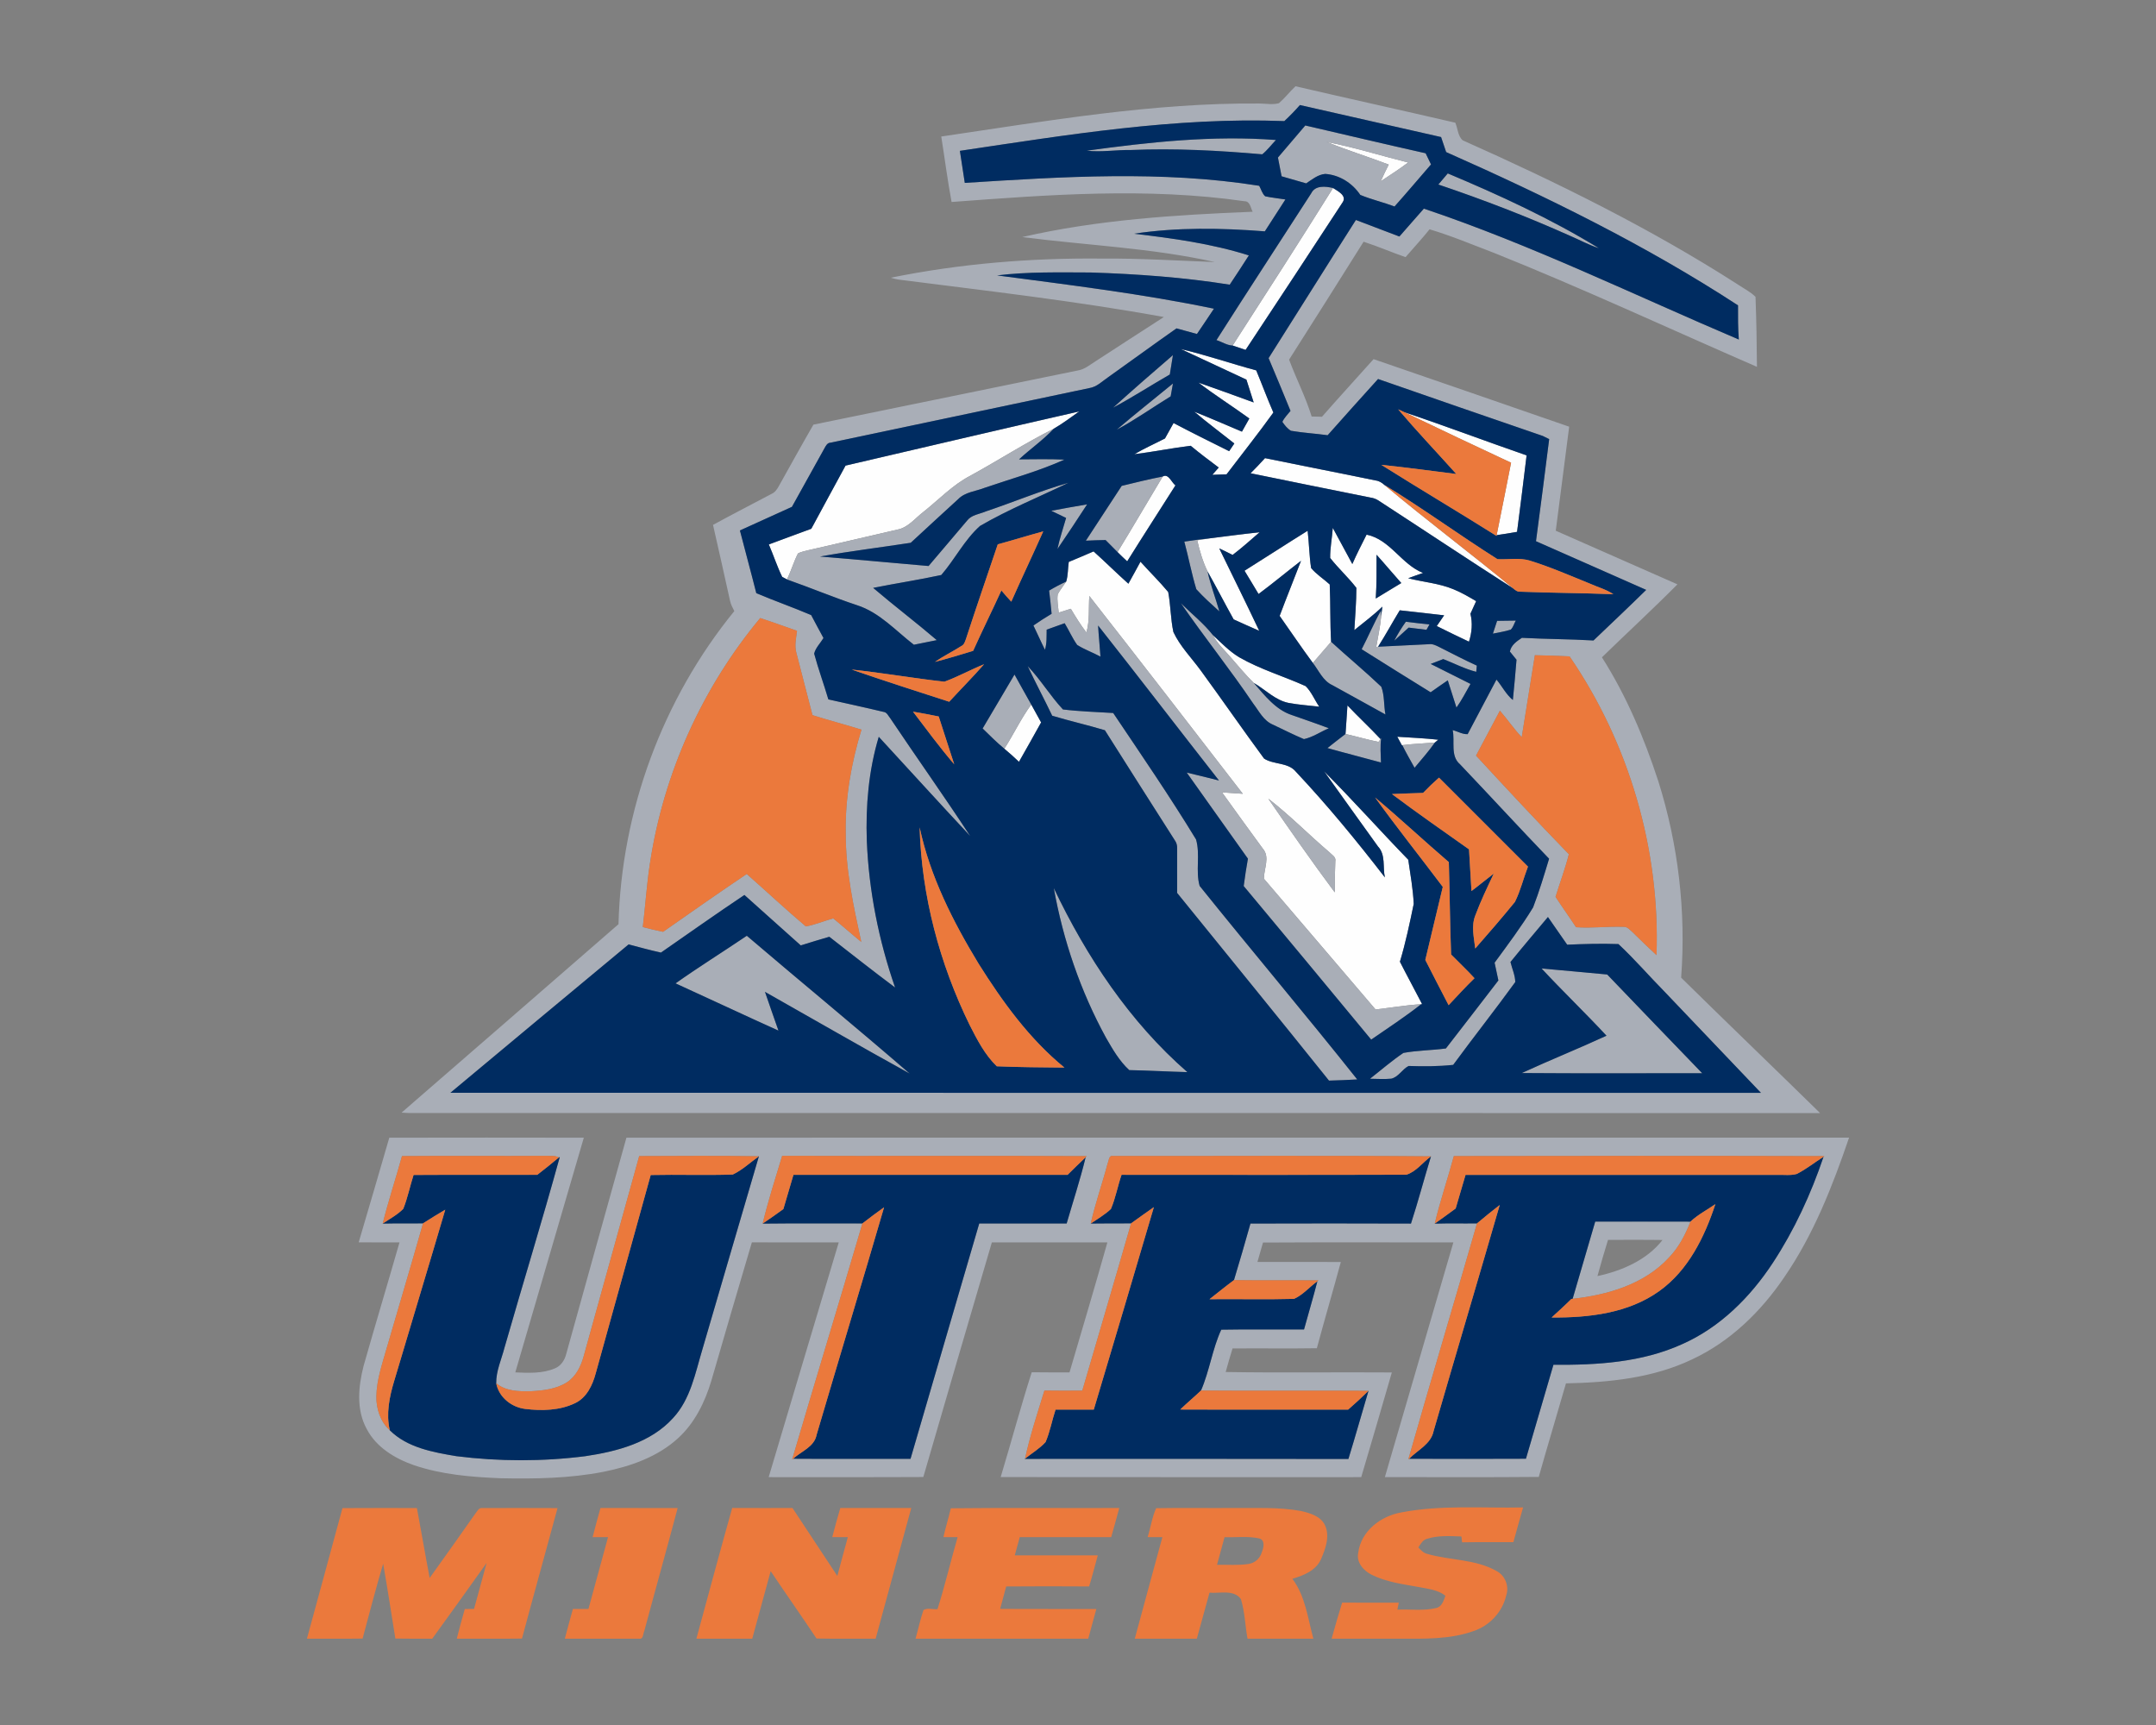 <?xml version="1.0" encoding="UTF-8"?>
<!DOCTYPE svg PUBLIC "-//W3C//DTD SVG 1.1//EN" "http://www.w3.org/Graphics/SVG/1.1/DTD/svg11.dtd">
<!-- Creator: CorelDRAW -->
<svg xmlns="http://www.w3.org/2000/svg" xml:space="preserve" width="2000px" height="1600px" version="1.1" style="shape-rendering:geometricPrecision; text-rendering:geometricPrecision; image-rendering:optimizeQuality; fill-rule:evenodd; clip-rule:evenodd"
viewBox="0 0 2000 1600"
 xmlns:xlink="http://www.w3.org/1999/xlink">
 <rect x="0" y="0" width="2000" height="1600" fill="#808080" stroke="none"/>
 <defs>
  <style type="text/css">
   <![CDATA[
    .fil2 {fill:#002C61;fill-rule:nonzero}
    .fil1 {fill:#A9AEB7;fill-rule:nonzero}
    .fil3 {fill:#EB793C;fill-rule:nonzero}
    .fil0 {fill:#FEFEFE;fill-rule:nonzero}
   ]]>
  </style>
 </defs>
 <g id="Capa_x0020_1">
  <g id="UTEP_x0020_Miners.cdr">
   <path class="fil0" d="M991.44 521.2c7.73,-3.14 15.36,-6.46 23.02,-9.76 10.91,9.83 21.35,20.18 32.28,29.97 3.84,-6.75 7.47,-13.63 11.22,-20.42 8.45,9.46 17.61,18.33 25.71,28.1 2.34,12.29 2.2,24.96 4.84,37.18 6.23,13.27 16.74,23.83 25.31,35.56 19.81,27.09 38.87,54.74 58.79,81.76 8.92,5.83 22.34,3.3 29.62,12.32 29.22,31.09 56.38,64.13 82.44,97.89 -2.11,-9.51 0.91,-20.96 -6.37,-28.64 -16.62,-23.27 -33.45,-46.4 -49.99,-69.72 26.67,26.67 51.77,54.93 78.06,81.99 1.93,13.61 4.45,27.23 5.06,40.98 -3.72,17.98 -7.51,36.03 -12.8,53.61 6.67,13.23 13.86,26.2 20.6,39.38l-0.96 0.07c-14.17,0.8 -28.17,3.24 -42.24,4.87 -34.6,-40.38 -68.95,-80.96 -103.58,-121.3 -0.05,-9.18 5.9,-20.07 -1.03,-27.93 -12.69,-17.35 -25.31,-34.72 -37.81,-52.17 6.39,0.42 12.81,0.87 19.24,1.31 -47.27,-61.29 -94.63,-122.5 -142.33,-183.46 -0.82,11.3 0.47,22.85 -2.71,33.87 -5.36,-6.95 -9.98,-14.47 -14.47,-22 -3.75,1.19 -7.49,2.38 -11.24,3.58 -0.42,-5.69 -1.8,-11.43 -0.87,-17.12 2.25,-4.09 5.23,-7.75 7.8,-11.66 1.83,-5.85 1.5,-12.22 2.41,-18.26zm304.75 162.16c12.67,0.8 25.36,1.38 38,2.74 -0.8,0.66 -2.36,1.99 -3.16,2.65 -10.07,0.86 -20.18,1.15 -30.2,2.41l-0.4 0.05c-1.43,-2.63 -2.83,-5.25 -4.24,-7.85zm-364.52 11.12c8.66,-13.46 15.47,-28.07 24.96,-41.02 3.04,5.53 6.08,11.08 9.15,16.6 -6.74,12.25 -13.65,24.4 -20.53,36.55 -4.4,-4.19 -8.9,-8.26 -13.58,-12.13zm318.28 -40.17c10.02,10.6 20.74,20.53 30.72,31.21 -0.49,0.65 -1.45,1.96 -1.92,2.62 -10.3,-2.04 -20.37,-5.06 -30.6,-7.35 0.58,-8.83 1.28,-17.66 1.8,-26.48zm-109.08 -45.52c-5.53,-6.34 -11.85,-12.17 -15.76,-19.74 7.82,7.19 15.22,15.03 24.37,20.56 19.51,11.22 41.26,17.58 61.67,26.78 5.43,5.32 8.31,12.84 12.67,19.09 -9.48,-1.15 -19.04,-1.71 -28.4,-3.47 -12.57,-2.53 -21.63,-12.43 -32.4,-18.59 -7.92,-7.75 -14.85,-16.36 -22.15,-24.63zm-18.55 -109.48c15.38,-1.94 30.75,-4 46.17,-5.62 -8.26,7.12 -16.36,14.42 -25.05,21.03 -4.1,-2.11 -8.26,-4.1 -12.41,-6.07 12.37,25.48 25.01,50.83 37.09,76.45 -7.98,-3.4 -15.83,-7.08 -23.72,-10.59 -8.24,-14.75 -15.92,-29.8 -24.23,-44.51 -4.45,-9.17 -7.31,-18.98 -9.58,-28.89 3.89,-0.63 7.82,-1.24 11.73,-1.8zm32.15 30.06c19.6,-12.27 38.94,-24.89 58.56,-37.08 1.35,11.49 1.49,23.15 3.23,34.6 4.91,5.88 11.61,10.05 17.25,15.2 0.82,17.72 0.24,35.49 1.29,53.19 -5.62,6.58 -11.26,13.11 -16.93,19.62 -10.63,-14.3 -20.51,-29.12 -30.81,-43.64 6.39,-17.12 13.32,-34.02 19.83,-51.09 -13.23,10.14 -26.01,20.86 -39.4,30.79 -4.26,-7.26 -8.71,-14.38 -13.02,-21.59zm-75.88 -87.38c5.29,-3.16 8.17,5.55 11.8,8.22 -14.89,23.51 -30.04,46.85 -44.75,70.45 -3.06,-2.78 -6.04,-5.69 -8.96,-8.59 14.23,-23.2 27.88,-46.76 41.91,-70.08zm81.5 -3.02c4.56,-4.59 9.08,-9.22 13.39,-14.04 34.25,7.07 68.6,13.67 102.83,20.76 3.07,0.38 5.69,2.09 7.94,4.12 39.1,32.81 80.05,63.38 119.36,95.9 -41.91,-26.83 -83.33,-54.45 -125.07,-81.57 -2.11,-1.33 -4.38,-2.2 -6.84,-2.55 -37.23,-7.49 -74.43,-14.96 -111.61,-22.62zm142.7 -56.63c38,12.71 75.46,26.95 113.35,40.03 -2.91,23.65 -5.72,47.32 -8.85,70.95 -6.3,1.1 -12.6,2.17 -18.94,3.04 4.47,-22.38 9.03,-44.77 13.39,-67.17 -33.04,-15.48 -66.07,-31 -98.95,-46.85zm-518.42 49.52c72.26,-16.84 144.49,-33.81 216.83,-50.27 -7.79,5.52 -15.47,11.33 -23.76,16.11 -26.48,13.25 -51.41,29.36 -77.38,43.59 -16.46,8.55 -29.24,22.27 -43.64,33.65 -7.64,5.83 -13.96,14.35 -23.86,16.27 -27.79,6.3 -55.51,13.02 -83.33,19.25 -3.04,0.79 -6.18,1.42 -8.99,2.87 -3.96,7.78 -6.39,16.23 -10.16,24.12 -1.13,-0.59 -3.37,-1.78 -4.5,-2.39 -4.75,-9.74 -8.08,-20.13 -12.38,-30.06 13.09,-4.99 26.29,-9.62 39.4,-14.56 10.47,-19.6 21.24,-39.03 31.77,-58.58zm310.96 -108.13c23.6,5.55 46.59,13.51 70,19.81 5.39,12.99 10.26,26.22 15.9,39.1 -13.98,19.48 -28.94,38.24 -43.43,57.32 -4.4,0.09 -8.8,0.28 -13.18,0.44 1.94,-2.25 3.91,-4.52 5.92,-6.74 -8.78,-6.58 -17.56,-13.18 -25.99,-20.18 -17.49,2.1 -34.79,5.66 -52.28,7.84 9.18,-5.43 18.96,-9.72 28.42,-14.63 2.63,-4.78 5.3,-9.56 7.96,-14.31 17.03,9.02 34.33,17.49 51.56,26.11 1.19,-1.78 3.61,-5.34 4.82,-7.14 -12.38,-9.86 -25.12,-19.25 -37.15,-29.51 14.84,5.91 29.47,12.3 44.2,18.53 2.32,-4.06 4.57,-8.15 6.86,-12.2 -15.57,-11.31 -31.91,-21.59 -47.2,-33.3 17.14,5.97 34.21,12.2 51.25,18.41 -2.32,-7.05 -4.54,-14.12 -6.76,-21.17 -20.33,-9.41 -40.6,-18.94 -60.9,-28.38zm141.25 -149.35c4.21,2.79 12.81,6.86 9.11,12.97 -29.97,45.8 -59.96,91.57 -90.21,137.18 -4.03,-1.36 -8.06,-2.69 -12.06,-4.03 31.28,-48.56 62.58,-97.14 93.16,-146.12zm-5.88 -42.73c25.48,4.92 50.34,12.78 75.56,19.08 -8.22,6.23 -16.91,11.75 -25.45,17.42 2.34,-5.22 4.84,-10.37 7.44,-15.48 -19.08,-7.28 -38.65,-13.29 -57.55,-21.02zm3.23 385.88c-0.16,-9.32 1.83,-18.62 2.42,-27.91 6.01,11.19 12.1,22.36 18.14,33.55 4.03,-9.27 8.69,-18.24 13.21,-27.28 21.96,4.5 32.26,27.61 52.42,35.54 -4.66,1.57 -9.25,3.26 -13.84,4.92 13.91,3.58 28.54,4.61 41.91,10.16 7.4,2.97 14.31,7.05 21.17,11.08 -1.78,3.88 -3.56,7.77 -5.32,11.68 2.13,8.62 1.36,17.54 -1.36,25.92 -10.02,-4.73 -19.97,-9.56 -29.87,-14.5 2.25,-3.34 4.54,-6.64 6.84,-9.95 -13.72,-1.57 -27.42,-3.18 -41.17,-4.65 -6.83,11.16 -13.04,22.73 -20.11,33.76l-1.71 0.18c1.6,-9.53 3.8,-18.96 4.59,-28.58 0.31,-2.93 0.66,-5.86 1.08,-8.76 -8.1,7.91 -17.28,14.59 -25.99,21.77 0.73,-13.04 1.87,-26.1 1.9,-39.17 -7.5,-9.76 -16.72,-18.07 -24.31,-27.76zm43.01 -2.98l0 0c-0.14,13.54 0.26,27.09 -0.72,40.62 7.91,-4.75 15.76,-9.67 23.69,-14.37 -7.77,-8.66 -15.19,-17.63 -22.97,-26.25zm-100.42 226.22l0 0c20.12,29.29 40.46,58.46 61.68,86.94 0,-9.63 0.07,-19.25 0.49,-28.87 0.89,-3.98 -3.26,-5.95 -5.5,-8.36 -19.13,-16.27 -36.79,-34.37 -56.67,-49.71z"/>
   <path class="fil1" d="M1458.84 1204.69c7.03,-23.86 13.93,-47.77 20.96,-71.63 29.45,0 58.93,-0.07 88.38,0.03 -4.82,12.15 -10.88,24 -20.09,33.46 -22.78,24.7 -56.82,34.58 -89.25,38.14zm-28.82 -306.39c20.3,1.85 40.58,3.63 60.88,5.57 29.38,30.51 58.62,61.16 88.12,91.57 -55.77,-0.02 -111.56,0.28 -167.33,-0.16 25.99,-11.99 52.59,-22.62 78.57,-34.63 -19.69,-21.19 -40.57,-41.19 -60.24,-62.35zm-803.33 13.81c21.61,-15.31 44.13,-29.31 66.09,-44.16 50.2,42.83 101.22,84.71 151.11,127.84 -45.02,-24.79 -89.53,-50.53 -134.27,-75.81 4.07,12.01 8.35,23.95 12.52,35.94 -31.94,-14.36 -63.59,-29.32 -95.45,-43.81zm350.87 -88.38c30.32,63.7 70.38,124.09 123.9,170.7 -17.98,-0.47 -35.91,-1.5 -53.9,-1.87 -9.17,-8.41 -15.43,-19.34 -21.58,-30.02 -23.65,-43.19 -39.76,-90.4 -48.42,-138.81zm198.96 -82.96c19.88,15.34 37.54,33.44 56.67,49.71 2.24,2.41 6.39,4.38 5.5,8.36 -0.42,9.62 -0.49,19.24 -0.49,28.87 -21.22,-28.48 -41.56,-57.65 -61.68,-86.94zm124.31 -49.61c10.02,-1.26 20.13,-1.55 30.2,-2.41 -5.71,8.22 -12.46,15.68 -18.82,23.39 -3.84,-6.96 -7.87,-13.84 -11.38,-20.98zm-69.42 2.69c5.52,-4.42 11.14,-8.73 16.74,-13.06 10.23,2.29 20.3,5.31 30.6,7.35 0.47,-0.66 1.43,-1.97 1.92,-2.62l0.61 -0.87c-1.13,7.49 -0.4,15.05 -0.22,22.59 -16.52,-4.54 -33.15,-8.73 -49.65,-13.39zm-319.88 -18.17c9.93,-16.62 19.67,-33.36 29.57,-50.01 5.18,9.25 10.28,18.57 15.53,27.79 -9.49,12.95 -16.3,27.56 -24.96,41.02 -7.07,-5.87 -13.56,-12.38 -20.14,-18.8zm41.86 -57.76c11.95,12.46 20.87,27.54 32.64,40.11 15.46,1.9 31.07,2.34 46.62,3.3 26.06,38.77 52.52,77.36 76.84,117.25 4.1,13.91 -0.61,29.27 3.35,43.13 48.33,60.15 98.17,119.13 146.19,179.51 -8.73,0.56 -17.46,0.8 -26.2,1.08 -46.66,-58.25 -93.88,-116.06 -140.87,-174.08 -0.1,-13.77 0.07,-27.53 0,-41.3 0.14,-2.83 -0.61,-5.41 -2.28,-7.7 -21.56,-33.98 -43.33,-67.83 -64.73,-101.9 -16.18,-4.89 -32.69,-8.57 -48.87,-13.46 -7.35,-15.41 -15.45,-30.46 -22.69,-45.94zm281.41 -22.64c15.38,14.05 31.47,27.35 46.55,41.7 3.09,7.99 2.24,17.26 3.84,25.71 -16.42,-9.02 -32.74,-18.19 -49.17,-27.16 -8.78,-3.96 -12.53,-13.44 -18.15,-20.63 5.67,-6.51 11.31,-13.04 16.93,-19.62zm153.99 -19.43c5.78,-0.05 11.57,-0.14 17.35,-0.24 -1.64,2.74 -2.34,6.21 -4.75,8.41 -5.36,1.76 -11.01,2.53 -16.51,3.7 1.29,-3.98 2.6,-7.92 3.91,-11.87zm-95.41 18.4c3.16,-6.13 6.79,-11.99 10.75,-17.58 7.28,0.96 14.61,1.78 21.94,2.5 -0.71,1.24 -2.11,3.75 -2.81,4.99 -5.53,-0.63 -11.03,-1.31 -16.53,-2.04 -4.48,4.03 -8.88,8.1 -13.35,12.13zm-30.23 7.94c6.19,-11.85 11.29,-24.23 17.89,-35.85l0.21 5.11c-0.79,9.62 -2.99,19.05 -4.59,28.58l1.71 -0.18c15.71,-0.75 31.45,-1.5 47.18,-2.32 3.3,-0.49 6.35,1.05 9.23,2.46 11.68,5.87 23.27,11.98 35.19,17.39 -0.14,1.46 -0.43,4.34 -0.54,5.76 -10.66,-2.67 -20.42,-7.86 -30.6,-11.82 -3.91,1.47 -7.8,2.97 -11.66,4.52 12.29,6.23 24.65,12.31 36.94,18.52 -4.23,7.37 -8.07,15.01 -13.04,21.94 -2.76,-8.41 -5.31,-16.86 -8.05,-25.27 -5.34,3.66 -10.66,7.33 -15.9,11.08 -21.4,-13.16 -42.68,-26.55 -63.97,-39.92zm-167.71 -42.68c9.88,9.81 21.08,18.59 29.67,29.54 3.91,7.57 10.23,13.4 15.76,19.74 7.3,8.27 14.23,16.88 22.15,24.63 10.18,11.55 20.2,24.91 35.47,29.85 11.4,4.03 22.87,7.89 34.18,12.2 -7.68,3.3 -14.89,8.31 -23.06,10.09 -9.72,-4.05 -19.11,-8.89 -28.66,-13.37 -8.78,-3.58 -12.99,-12.57 -18.45,-19.69 -21.38,-31.67 -45.35,-61.53 -67.06,-92.99zm-122.24 -11.71c5.11,-3.07 10.4,-5.85 15.83,-8.34 -2.57,3.91 -5.55,7.57 -7.8,11.66 -0.93,5.69 0.45,11.43 0.87,17.12 3.75,-1.2 7.49,-2.39 11.24,-3.58 4.49,7.53 9.11,15.05 14.47,22 3.18,-11.02 1.89,-22.57 2.71,-33.87 47.7,60.96 95.06,122.17 142.33,183.46 -6.43,-0.44 -12.85,-0.89 -19.24,-1.31 12.5,17.45 25.12,34.82 37.81,52.17 6.93,7.86 0.98,18.75 1.03,27.93 34.63,40.34 68.98,80.92 103.58,121.3 14.07,-1.63 28.07,-4.07 42.24,-4.87 -14.87,11.69 -30.74,22.06 -46.29,32.81 -39.38,-47.51 -78.67,-95.11 -118.26,-142.43 1.08,-8.52 2.41,-16.97 3.91,-25.4 -18.85,-26.67 -37.95,-53.15 -56.75,-79.84 10.02,2.25 19.92,4.89 29.9,7.33 -37.49,-47.84 -74.48,-96.07 -112.13,-143.76 0.54,9.62 1.57,19.22 2.2,28.85 -7.09,-3.84 -14.8,-6.51 -21.61,-10.84 -4.5,-6.33 -7.61,-13.52 -11.61,-20.14 -5.58,1.99 -11.15,3.98 -16.7,5.97 -0.16,6.23 0.28,12.62 -1.59,18.66 -3.75,-7.4 -7,-15.06 -10.68,-22.5 5.51,-3.82 11.1,-7.45 16.86,-10.86 -0.66,-7.19 -1.4,-14.38 -2.32,-21.52zm125.43 -45.42c7.87,-1.22 15.76,-2.32 23.69,-3.07 -3.91,0.56 -7.84,1.17 -11.73,1.8 2.27,9.91 5.13,19.72 9.58,28.89 2.76,12.62 7.47,24.68 10.98,37.09 -7.33,-6.65 -14.8,-13.25 -21.4,-20.6 -4.38,-14.52 -7.19,-29.48 -11.12,-44.11zm-123.41 -28.61c11.05,-2.04 22.1,-4.15 33.22,-5.95 -9.01,13.88 -18.15,27.7 -27.49,41.37 2.02,-9.76 5.32,-19.18 8.01,-28.78 -4.57,-2.24 -9.15,-4.44 -13.74,-6.64zm65.32 -23.11c12.64,-3.07 25.26,-6.21 38.05,-8.67 -14.03,23.32 -27.68,46.88 -41.91,70.08 -3.68,-3.75 -7.4,-7.44 -11.1,-11.17 -6.09,0.05 -12.2,0.31 -18.29,0.61 11.05,-16.97 22.22,-33.85 33.25,-50.85zm-140.48 -9.37c25.97,-14.23 50.9,-30.34 77.38,-43.59 -9.74,10.48 -21.66,18.63 -32.12,28.37 14.02,-0.07 28.07,-0.42 42.07,0.24 -23.83,10.77 -49.24,17.65 -73.94,26.13 -8.26,3.3 -18.12,3.86 -24.61,10.53 -14.65,13.51 -29.45,26.86 -44.01,40.48 -28.05,4.31 -56.22,7.75 -84.15,12.74 33.6,2.72 67.13,5.92 100.7,8.8 12.01,-14.02 23.86,-28.16 35.82,-42.21 4.1,-5.29 11.29,-5.88 17.09,-8.36 25.71,-8.62 50.84,-19.17 76.89,-26.64 -27.39,13.23 -55.74,24.72 -82.06,40.03 -14.49,12.95 -23.32,30.93 -35.94,45.52 -20.95,4.52 -42.19,7.75 -63.21,11.94 19.36,16.53 39.68,31.91 59.02,48.47 -7.07,1.42 -14.17,2.83 -21.24,4.28 -16.92,-13.06 -31.84,-29.99 -52.77,-36.69 -21.89,-7.26 -43.15,-16.22 -64.92,-23.83l0.02 -0.05c3.77,-7.89 6.2,-16.34 10.16,-24.12 2.81,-1.45 5.95,-2.08 8.99,-2.87 27.82,-6.23 55.54,-12.95 83.33,-19.25 9.9,-1.92 16.22,-10.44 23.86,-16.27 14.4,-11.38 27.18,-25.1 43.64,-33.65zm135.87 -42.73c17.06,-14.66 34.79,-28.54 52.16,-42.84 -0.72,3.98 -1.43,7.93 -2.13,11.91 -16.72,10.23 -32.75,21.68 -50.03,30.93zm-3.35 -20.44c18.24,-16.5 36.83,-32.68 55.49,-48.74 -0.94,5.99 -1.95,11.98 -2.9,17.98 -17.61,10.11 -34.68,21.19 -52.59,30.76zm183.77 -198.82c3.72,-7.64 13.35,-6.54 20.23,-4.92 -30.58,48.98 -61.88,97.56 -93.16,146.12 -5.06,-0.12 -10.07,-3.51 -14.99,-5.03 29.01,-45.56 58.65,-90.75 87.92,-136.17zm117.93 -8.15c2.86,-3.47 5.76,-6.91 8.74,-10.3 48.07,20.2 95.69,42.12 140.2,69.37 -9.34,-2.95 -17.94,-7.75 -26.93,-11.57 -39.85,-17.84 -80.63,-33.55 -122.01,-47.5zm-326.19 -31.38c58.09,-7.98 116.83,-14.4 175.53,-9.92 -4.24,4.44 -7.94,9.43 -12.71,13.29 -40.46,-3.55 -81.16,-5.71 -121.78,-4 -13.69,-0.23 -27.39,2.18 -41.04,0.63zm193.67 -59.77c49.36,11.47 98.88,22.36 148.26,33.81 2.27,5.29 2.34,12.45 6.83,16.32 87.76,39.12 174.27,81.73 255.21,133.71 5.5,3.77 11.71,6.72 16.44,11.5 0.79,21.63 1.19,43.29 1.33,64.92 -81.06,-35.26 -161.27,-72.58 -243.33,-105.47 -20.02,-7.64 -39.83,-15.97 -60.36,-22.11 -7.1,8.9 -14.89,17.19 -22.29,25.83 -13.07,-4.52 -25.76,-10.07 -38.92,-14.31 -22.92,36.53 -45.93,73.01 -69.11,109.37 6.6,17.72 15.36,34.65 20.93,52.75 3.18,0.07 6.37,0.16 9.58,0.23 15.75,-17.98 31.93,-35.59 47.85,-53.43 60.55,20.72 120.98,41.77 181.46,62.66 -4.03,32.17 -8.39,64.31 -12.44,96.48 37.58,16.63 75.23,33.18 112.86,49.73 -22.83,23.07 -46.78,45.03 -70.03,67.69 22.66,35.64 39.19,74.81 52.28,114.87 18.5,58.67 25.85,120.88 21.19,182.25 42.73,42.09 86.07,83.61 128.91,125.63 -436.33,-0.14 -872.69,-0.02 -1309.02,-0.07 -2.29,-0.11 -4.61,-0.21 -6.9,-0.35 67.1,-58.23 134.25,-116.43 201.26,-174.78 2.67,-105.17 40.95,-208.89 107.44,-290.42 -1.57,-3.07 -3.25,-6.11 -3.96,-9.51 -5.1,-23.5 -10.53,-46.96 -15.8,-70.45 17.98,-9.83 36.22,-19.17 54.32,-28.77 3.16,-1.36 5.1,-4.26 6.72,-7.17 10.63,-19.05 21.19,-38.16 32.1,-57.05 82.34,-16.82 164.66,-33.77 246.99,-50.6 5.57,-1.47 10.06,-5.27 14.84,-8.26 21.1,-13.65 42.12,-27.4 63.26,-40.96 -81.55,-14.86 -163.98,-24.23 -246.19,-34.74 -2.43,-0.37 -4.77,-0.96 -7.09,-1.73 64.01,-13 129.47,-18.38 194.73,-17.75 35.3,-0.31 70.56,1.9 105.83,3.23 -58.75,-13.16 -119.11,-15.45 -178.65,-23.18 70.01,-16.08 142.12,-20.58 213.72,-23.48 -1.92,-3.68 -2.32,-9.84 -7.66,-9.77 -90.04,-12.97 -181.36,-6.04 -271.62,0.73 -3.77,-20.14 -6.36,-40.5 -9.57,-60.73 97.84,-14.38 195.97,-31.47 295.19,-30.61 5.97,0.03 12.2,1.34 18.06,-0.3 5.52,-4.8 10.02,-10.68 15.35,-15.71zm-10.34 32.31l0 0c-101.1,-3.86 -201.34,12.78 -300.98,27.6 1.47,9.91 3.04,19.81 4.54,29.72 90.84,-5.74 182.74,-11.69 273.12,2.69 1.82,3.21 2.71,7.28 5.59,9.76 6.16,1.34 12.48,1.9 18.71,2.93 -6.3,9.9 -12.67,19.74 -19.08,29.57 -40.39,-3.14 -81.25,-3.86 -121.4,2.2 35.92,4.22 72,9.18 106.58,20.11 -5.83,9.11 -11.73,18.17 -17.75,27.16 -42.68,-6.81 -85.91,-9.92 -129.08,-11.31 -28.91,-0.07 -57.95,-0.79 -86.7,2.7 67.24,8.89 134.67,17.06 201.15,30.88 -5.3,7.79 -10.4,15.73 -15.78,23.46 -6.3,-1.76 -12.65,-3.47 -18.95,-5.2 -21.16,14.82 -41.98,30.11 -63.05,45.05 -5.71,3.84 -10.81,9.29 -17.93,10.35 -79.94,16.83 -159.87,33.69 -239.78,50.59 -3.18,0.05 -4.5,2.86 -5.83,5.25 -10.02,18.12 -20.16,36.17 -30.16,54.29 -16.06,7.33 -32.14,14.66 -48.25,21.9 4.96,19.4 10.32,38.72 15.19,58.15 16.82,7.17 34.09,13.18 50.9,20.35 3.66,7.16 7.66,14.16 11.43,21.28 -2.88,4.78 -7.3,8.99 -8.66,14.45 3.86,14.3 8.99,28.26 13.18,42.47 17.02,3.84 34.11,7.49 51.11,11.57 3.28,0.3 4.5,3.81 6.37,6.01 24.49,36.53 50.01,72.37 74.1,109.16 -28.54,-30.44 -56.52,-61.37 -84.82,-92.04 -9.39,31.26 -12.23,64.15 -11.08,96.65 1.9,46.26 11.05,92.16 26.22,135.89 -20.58,-15.36 -40.74,-31.3 -61.01,-47.06 -8.9,2.48 -17.66,5.31 -26.48,8.01 -17.4,-15.62 -34.91,-31.12 -52.28,-46.78 -26.06,17.42 -51.68,35.54 -77.41,53.43 -10.09,-2.2 -20.04,-4.94 -29.99,-7.59 -55.14,45.84 -110.3,91.64 -165.32,137.63 405.24,0.14 810.47,-0.03 1215.71,0.06 -29.82,-31.32 -59.7,-62.63 -89.55,-93.95 -14.35,-14.54 -27.75,-30.16 -42.64,-44.04 -15.85,-0.59 -31.72,-0.12 -47.55,0.58 -6.04,-8.5 -11.82,-17.18 -17.86,-25.68 -11.59,13.88 -23.37,27.65 -34.75,41.72 1.45,6.16 4.33,12.22 4.45,18.61 -18.78,25.9 -38.68,51.02 -57.6,76.82 -13.74,1.45 -27.56,1.52 -41.35,1.01 -5.92,3.02 -9.27,10.16 -16.08,11.8 -6.58,0.61 -13.18,0.14 -19.76,0.07 10.3,-8.03 20.18,-16.69 31.02,-23.97 12.97,-2.39 26.32,-2.37 39.4,-4.13 16.21,-21.07 32.6,-41.95 48.7,-63.09 -1.21,-5.48 -2.38,-10.96 -3.51,-16.46 12.32,-16.79 24.87,-33.51 35.71,-51.28 5.71,-14.77 10.25,-30.02 14.84,-45.16 -27.84,-28.94 -55,-58.54 -82.67,-87.62 -9.18,-7.75 -4.5,-21.26 -6.77,-31.65 4.57,1.1 9.13,3.98 13.89,3.72 8.96,-16.83 17.82,-33.76 26.74,-50.62 5.22,6.18 8.85,13.77 15.19,18.94 1.2,-12.45 2.44,-24.89 3.4,-37.34 -2.07,-2.55 -4.1,-5.08 -6.16,-7.59 1.24,-6.09 6.34,-9.53 11.14,-12.73 22.13,1.21 44.3,1.14 66.43,2.45 16.32,-15.59 32.78,-31.09 48.88,-46.92 -34.04,-15.15 -68.2,-30.01 -102.24,-45.14 4.16,-31.56 8.33,-63.12 12.24,-94.7 -1.47,-0.73 -4.42,-2.21 -5.92,-2.93 -50.95,-17.54 -101.94,-35.03 -152.82,-52.82 -15.64,17.32 -31.3,34.65 -46.76,52.14 -11.33,-1.57 -22.76,-2.2 -34.02,-4.12 -3.34,-1.97 -5.83,-5.13 -7.98,-8.29 1.78,-3.86 4.94,-6.88 7.54,-10.18 -6.67,-16.35 -13.44,-32.67 -20.32,-48.91 27.06,-42.69 53.82,-85.53 80.98,-128.15 13.47,5.08 26.9,10.21 40.34,15.34 7.61,-8.59 15.08,-17.3 22.71,-25.87 100.12,33.64 195.11,80.17 292.16,121.42 -0.8,-10.56 -0.78,-21.12 -0.73,-31.7 -85.53,-55.8 -177.52,-100.84 -270.75,-142.17 -1.62,-4.63 -3.16,-9.29 -4.71,-13.93 -43.64,-9.93 -87.28,-19.85 -130.95,-29.69 -4.56,5.2 -9.39,10.16 -14.44,14.87zm-588.38 687.79l0 0c-3.12,19.81 -4.31,39.85 -6.75,59.75 6.23,1.66 12.51,3.16 18.83,4.45 25.73,-18.05 51.51,-36.1 77.59,-53.64 18.33,16.13 36.17,32.85 54.81,48.61 8.71,-1.52 16.91,-5.11 25.43,-7.43 8.78,7.12 17.23,14.68 26.01,21.83 -7.23,-33.11 -14.54,-66.57 -14.42,-100.66 -0.63,-32.61 5.1,-65.09 14.58,-96.23 -15.07,-4.73 -30.39,-8.68 -45.44,-13.46 -4.94,-19.34 -9.97,-38.65 -14.98,-57.97 -1.83,-6.67 -0.12,-13.58 0.65,-20.25 -11.38,-3.96 -22.69,-8.11 -34.14,-11.83 -53.71,64.53 -89.53,143.81 -102.17,226.83zm820.78 -192.36l0 0c-4.1,25.33 -8.1,50.69 -12.2,76.04 -7.31,-7.75 -13.28,-16.6 -20.25,-24.58 -7.43,13.86 -14.68,27.79 -22.13,41.65 28.4,30.77 56.94,61.44 86.11,91.48 -3.41,13.39 -8.28,26.34 -12.36,39.52 6.16,9.51 12.81,18.68 19.01,28.17 14.64,1.05 29.27,-0.87 43.9,-0.36 3.73,-0.32 6.14,2.96 8.69,5.11 7.21,7.16 14.59,14.21 22.06,21.14 3.44,-97.82 -25.31,-196.37 -80.64,-277.1 -10.75,-0.58 -21.47,-0.84 -32.19,-1.07zm-238.35 -461.6c8.5,-9.88 16.9,-19.85 25.38,-29.76 37.2,8.64 74.38,17.42 111.63,25.78 1.67,3.44 3.3,6.91 4.99,10.35 -11.28,12.99 -22.38,26.18 -33.83,39.01 -10.47,-3.94 -21.45,-6.44 -31.77,-10.73 -7.29,-10.91 -19.27,-18.56 -32.5,-19.48 -6.79,0.54 -12.25,5.18 -17.7,8.78 -7.61,-2.15 -15.22,-4.35 -22.81,-6.57 -1.14,-5.79 -2.29,-11.57 -3.39,-17.38zm45.23 -14.49l0 0c18.9,7.73 38.47,13.74 57.55,21.02 -2.6,5.11 -5.1,10.26 -7.44,15.48 8.54,-5.67 17.23,-11.19 25.45,-17.42 -25.22,-6.3 -50.08,-14.16 -75.56,-19.08zm-869.57 923.61c60.15,-0.12 120.3,-0.12 180.45,0 -21.15,72.58 -42.36,145.14 -63.57,217.68 12.29,0.53 25.29,1.19 36.85,-3.77 5.65,-2.32 9.06,-7.78 10.45,-13.49 18.63,-66.8 37.08,-133.67 55.79,-200.44 378.06,-0.1 756.13,-0.03 1134.19,-0.05 -15.38,45.05 -32.97,90 -60.1,129.41 -21.57,31.91 -50.25,59.84 -85.44,76.23 -36.38,17.42 -77.26,21.45 -117.09,22.29 -8.31,28.96 -17.09,57.78 -25.24,86.77 -47.57,0.47 -95.17,0.09 -142.75,0.19 21.12,-72.58 42.47,-145.12 63.55,-217.72 -58.87,0.09 -117.75,-0.21 -176.61,0.14 -1.73,5.99 -3.44,11.98 -5.15,17.98 25.8,0.07 51.58,-0.1 77.36,0.07 -7.26,26.71 -15.04,53.26 -22.25,79.98 -26.08,0.42 -52.14,-0.03 -78.22,0.21 -2.23,7.26 -4.38,14.52 -6.35,21.84 51.37,0.87 102.74,0.03 154.13,0.42 -9.36,32.41 -18.82,64.77 -28.4,97.1 -111.47,-0.07 -222.96,0.12 -334.46,-0.07 9.77,-32.36 18.52,-65.04 28.8,-97.21 11.68,0.18 23.37,0.09 35.05,0.14 11.82,-40.18 23.79,-80.31 35.14,-120.6 -35.72,0.02 -71.45,-0.03 -107.18,0.02 -21.31,72.49 -42.54,145.02 -63.57,217.6 -47.81,0.26 -95.64,0.05 -143.45,0.12 21.51,-72.63 43.38,-145.14 64.99,-217.72 -26.85,-0.09 -53.73,0.02 -80.59,-0.05 -12.76,42.78 -25.17,85.65 -37.64,128.52 -5.93,19.74 -15.39,39.12 -30.86,53.15 -19.02,17.44 -44.21,26.13 -69.1,31.14 -31.56,6.15 -63.89,6.65 -95.92,5.97 -26.97,-1.13 -54.32,-3.35 -80.03,-12.13 -17.56,-6.13 -34.91,-16.58 -43.74,-33.58 -9.83,-17.86 -7.77,-39.42 -2.88,-58.48 10.85,-38.26 22.34,-76.33 33.3,-114.54 -12.62,-0.07 -25.24,0.02 -37.86,-0.05 9.55,-32.33 19.01,-64.69 28.4,-97.07zm11.78 17.05l0 0c-5.79,20.93 -12.65,41.55 -17.91,62.63 12.47,-0.33 24.95,0.02 37.43,-0.24 -11,38.7 -22.52,77.27 -33.76,115.9 -4.14,14.61 -9.27,29.22 -9.53,44.55 -0.21,11.55 3.75,23.54 12.43,31.45 16.21,16.18 40.16,20.44 61.89,24.07 39.59,4.98 79.91,5.03 119.5,0 29.36,-4.36 60.78,-12.55 81.41,-35.4 16.29,-17.52 20.6,-41.82 27.27,-63.92 17.47,-59.61 34.8,-119.27 52.36,-178.86 -37,-0.65 -74.04,-0.28 -111.05,-0.18 -17.05,61.81 -34.37,123.52 -51.42,185.31 -2.53,9.44 -7.16,19.04 -15.62,24.52 -10.06,6.43 -22.33,7.7 -33.99,8.31 -10.89,0.19 -22.88,-0.07 -31.63,-7.47 -0.12,-11.36 4.82,-21.87 7.61,-32.66 16.92,-59.05 35.05,-117.91 51.34,-177.05l-0.82 0.32c-3.65,-2.1 -8.29,-1.24 -12.36,-1.5 -44.37,0.29 -88.76,-0.16 -133.15,0.22zm334.55 62.65l0 0c30.84,-0.38 61.7,-0.05 92.55,-0.16 -21.47,73.05 -43.73,145.86 -65.18,218.93l0.94 -0.7c36.29,0.24 72.58,0.03 108.87,0.1 21.17,-72.8 42.54,-145.52 63.75,-218.29 27.02,-0.04 54.07,-0.07 81.09,0 5.94,-20.46 12.59,-40.74 17.63,-61.46l1.05 -1.03c-94.19,-0.47 -188.41,0.05 -282.6,-0.26 -6.3,20.87 -12.99,41.68 -18.1,62.87zm320.01 -55.75l0 0c-4.91,18.64 -11.47,36.88 -15.64,55.7 12.46,-0.25 24.92,0 37.4,-0.19 -14.85,51.77 -30.14,103.42 -45.24,155.12 -11.73,0.12 -23.44,0.14 -35.14,-0.05 -6.44,20.91 -13.35,41.8 -17.98,63.17l-0.28 0.19c100.09,0.02 200.16,-0.14 300.25,0.09 6.48,-21 12.38,-42.16 18.64,-63.21 -51.79,-0.35 -103.58,0.16 -155.38,-0.26 7.87,-18.08 10.64,-38.91 18.8,-56.45 25.57,-0.47 51.19,-0.05 76.78,-0.19 4.07,-14.91 8.54,-29.71 12.38,-44.69l1.1 -0.89c-26.15,-0.14 -52.33,0.16 -78.48,-0.19 5.34,-17.42 10.3,-34.93 15.29,-52.47 49.64,-0.14 99.27,-0.17 148.91,0.02 6.72,-20.62 12.2,-41.63 18.57,-62.35 -98.29,-0.86 -196.58,-0.18 -294.87,-0.35 -4.19,-0.86 -3.91,4.5 -5.11,7zm321.17 -6.9l0 0c-5.62,20.97 -12.69,41.55 -17.73,62.67 13.07,-0.4 26.16,-0.04 39.22,-0.23 -21.03,73.05 -42.89,145.89 -63.73,218.98l0.79 -0.67c36.11,0.09 72.23,0.16 108.34,-0.03 8.45,-29.05 16.95,-58.11 25.5,-87.14 40.36,0.32 82.11,-2.16 119.36,-19.11 35.12,-15.5 63.26,-43.59 84.12,-75.37 20.02,-30.48 35.43,-63.94 47.09,-98.47l0.89 -0.59c-114.61,-0.33 -229.24,-0.23 -343.85,-0.04zm143.03 77.7l0 0c-3.42,11.15 -6.74,22.34 -9.81,33.6 22.73,-4.94 45.68,-14.72 60.38,-33.48 -16.86,-0.26 -33.71,-0.07 -50.57,-0.12z"/>
   <path class="fil2" d="M1666.85 1088.86c8.75,-4.47 16.46,-10.68 24.75,-15.92 -11.66,34.53 -27.07,67.99 -47.09,98.47 -20.86,31.78 -49,59.87 -84.12,75.37 -37.25,16.95 -79,19.43 -119.36,19.11 -8.55,29.03 -17.05,58.09 -25.5,87.14 -36.11,0.19 -72.23,0.12 -108.34,0.03 7.92,-8.18 20.3,-13.61 22.69,-25.74 20.26,-69.93 41.09,-139.68 61.32,-209.62 -7.14,5.53 -14.16,11.22 -21.07,17.05 -13.06,0.19 -26.15,-0.17 -39.22,0.23 6.53,-4.59 12.95,-9.34 19.41,-14.04 3.07,-10.4 6.11,-20.8 9.18,-31.19 96.37,-0.05 192.76,-0.05 289.13,0.02 6.04,-0.23 12.34,0.77 18.22,-0.91zm-362.23 0.72c9.11,-2.78 15.22,-11.54 22.83,-17.02 -6.37,20.72 -11.85,41.73 -18.57,62.35 -49.64,-0.19 -99.27,-0.16 -148.91,-0.02 -4.99,17.54 -9.95,35.05 -15.29,52.47 -7.7,5.71 -15.15,11.75 -22.69,17.7 26.13,-0.28 52.31,0.42 78.39,-0.31 8.27,-3.67 14.36,-11.07 21.68,-16.31 -3.84,14.98 -8.31,29.78 -12.38,44.69 -25.59,0.14 -51.21,-0.28 -76.78,0.19 -8.16,17.54 -10.93,38.37 -18.8,56.45 -6.29,5.99 -12.99,11.56 -19.26,17.61 51.9,0.23 103.81,-0.03 155.74,0.11 6.46,-5.64 12.78,-11.42 18.9,-17.46 -6.26,21.05 -12.16,42.21 -18.64,63.21 -100.09,-0.23 -200.16,-0.07 -300.25,-0.09l0.28 -0.19c6.36,-5.1 13.55,-9.34 19.06,-15.4 4.12,-9.7 5.97,-20.14 9.24,-30.11 11.83,0.02 23.63,0 35.45,0.04 18.76,-62.53 37.28,-125.17 55.75,-187.8 -7.1,4.97 -14.14,9.95 -21.14,15.03 -12.48,0.19 -24.94,-0.06 -37.4,0.19 6.3,-4.4 13.09,-8.22 18.69,-13.51 4.35,-10.18 6.27,-21.26 9.88,-31.72 88.08,0 176.16,0.21 264.22,-0.1zm-314.28 0.12c5.53,-5.48 11.1,-10.96 16.77,-16.32 -5.04,20.72 -11.69,41 -17.63,61.46 -27.02,-0.07 -54.07,-0.04 -81.09,0 -21.21,72.77 -42.58,145.49 -63.75,218.29 -36.29,-0.07 -72.58,0.14 -108.87,-0.1 7.58,-7 19.69,-10.98 21.75,-22.24 20.7,-70.36 42.05,-140.55 62.58,-210.96 -6.81,4.85 -13.51,9.81 -20.09,14.97 -30.85,0.11 -61.71,-0.22 -92.55,0.16 6.51,-4.35 12.85,-8.94 19.22,-13.49 3.19,-10.58 6.18,-21.21 9.35,-31.77 84.75,0.05 169.53,0.02 254.31,0zm-471.92 -16.11l0.82 -0.32c-16.29,59.14 -34.42,118 -51.34,177.05 -2.79,10.79 -7.73,21.3 -7.61,32.66 2.43,12.99 14.16,22.31 26.97,23.86 15.4,1.87 31.98,1.5 46.19,-5.36 10.8,-5.11 16.16,-16.6 19.13,-27.54 16.95,-61.37 34.14,-122.68 51.04,-184.07 25.38,-0.57 50.79,0.42 76.12,-0.45 8.94,-4.21 16.23,-11.26 24.26,-16.93 -17.56,59.59 -34.89,119.25 -52.36,178.86 -6.67,22.1 -10.98,46.4 -27.27,63.92 -20.63,22.85 -52.05,31.04 -81.41,35.4 -39.59,5.03 -79.91,4.98 -119.5,0 -21.73,-3.63 -45.68,-7.89 -61.89,-24.07 -3.55,-15.27 -0.37,-30.88 4.05,-45.56 15.76,-53.04 31.8,-105.95 47.42,-159 -6.93,4.09 -13.82,8.28 -20.61,12.66 -12.48,0.26 -24.96,-0.09 -37.43,0.24 6.46,-4.38 13.53,-8.1 19.08,-13.68 4.07,-10.18 6.2,-21.02 9.57,-31.44 38.26,-0.24 76.52,0.02 114.78,-0.14 6.72,-5.29 13.48,-10.54 19.99,-16.09zm758.52 -559.04c7.78,8.62 15.2,17.59 22.97,26.25 -7.93,4.7 -15.78,9.62 -23.69,14.37 0.98,-13.53 0.58,-27.08 0.72,-40.62zm-85.52 -402.24c5.05,-4.71 9.88,-9.67 14.44,-14.87 43.67,9.84 87.31,19.76 130.95,29.69 1.55,4.64 3.09,9.3 4.71,13.93 93.23,41.33 185.22,86.37 270.75,142.17 -0.05,10.58 -0.07,21.14 0.73,31.7 -97.05,-41.25 -192.04,-87.78 -292.16,-121.42 -7.63,8.57 -15.1,17.28 -22.71,25.87 -13.44,-5.13 -26.87,-10.26 -40.34,-15.34 -27.16,42.62 -53.92,85.46 -80.98,128.15 6.88,16.24 13.65,32.56 20.32,48.91 -2.6,3.3 -5.76,6.32 -7.54,10.18 2.15,3.16 4.64,6.32 7.98,8.29 11.26,1.92 22.69,2.55 34.02,4.12 15.46,-17.49 31.12,-34.82 46.76,-52.14 50.88,17.79 101.87,35.28 152.82,52.82 1.5,0.72 4.45,2.2 5.92,2.93 -3.91,31.58 -8.08,63.14 -12.24,94.7 34.04,15.13 68.2,29.99 102.24,45.14 -16.1,15.83 -32.56,31.33 -48.88,46.92 -22.13,-1.31 -44.3,-1.24 -66.43,-2.45 -4.8,3.2 -9.9,6.64 -11.14,12.73 2.06,2.51 4.09,5.04 6.16,7.59 -0.96,12.45 -2.2,24.89 -3.4,37.34 -6.34,-5.17 -9.97,-12.76 -15.19,-18.94 -8.92,16.86 -17.78,33.79 -26.74,50.62 -4.76,0.26 -9.32,-2.62 -13.89,-3.72 2.27,10.39 -2.41,23.9 6.77,31.65 27.67,29.08 54.83,58.68 82.67,87.62 -4.59,15.14 -9.13,30.39 -14.84,45.16 -10.84,17.77 -23.39,34.49 -35.71,51.28 1.13,5.5 2.3,10.98 3.51,16.46 -16.1,21.14 -32.49,42.02 -48.7,63.09 -13.08,1.76 -26.43,1.74 -39.4,4.13 -10.84,7.28 -20.72,15.94 -31.02,23.97 6.58,0.07 13.18,0.54 19.76,-0.07 6.81,-1.64 10.16,-8.78 16.08,-11.8 13.79,0.51 27.61,0.44 41.35,-1.01 18.92,-25.8 38.82,-50.92 57.6,-76.82 -0.12,-6.39 -3,-12.45 -4.45,-18.61 11.38,-14.07 23.16,-27.84 34.75,-41.72 6.04,8.5 11.82,17.18 17.86,25.68 15.83,-0.7 31.7,-1.17 47.55,-0.58 14.89,13.88 28.29,29.5 42.64,44.04 29.85,31.32 59.73,62.63 89.55,93.95 -405.24,-0.09 -810.47,0.08 -1215.71,-0.06 55.02,-45.99 110.18,-91.79 165.32,-137.63 9.95,2.65 19.9,5.39 29.99,7.59 25.73,-17.89 51.35,-36.01 77.41,-53.43 17.37,15.66 34.88,31.16 52.28,46.78 8.82,-2.7 17.58,-5.53 26.48,-8.01 20.27,15.76 40.43,31.7 61.01,47.06 -15.17,-43.73 -24.32,-89.63 -26.22,-135.89 -1.15,-32.5 1.69,-65.39 11.08,-96.65 28.3,30.67 56.28,61.6 84.82,92.04 -24.09,-36.79 -49.61,-72.63 -74.1,-109.16 -1.87,-2.2 -3.09,-5.71 -6.37,-6.01 -17,-4.08 -34.09,-7.73 -51.11,-11.57 -4.19,-14.21 -9.32,-28.17 -13.18,-42.47 1.36,-5.46 5.78,-9.67 8.66,-14.45 -3.77,-7.12 -7.77,-14.12 -11.43,-21.28 -16.81,-7.17 -34.08,-13.18 -50.9,-20.35 -4.87,-19.43 -10.23,-38.75 -15.19,-58.15 16.11,-7.24 32.19,-14.57 48.25,-21.9 10,-18.12 20.14,-36.17 30.16,-54.29 1.33,-2.39 2.65,-5.2 5.83,-5.25 79.91,-16.9 159.84,-33.76 239.78,-50.59 7.12,-1.06 12.22,-6.51 17.93,-10.35 21.07,-14.94 41.89,-30.23 63.05,-45.05 6.3,1.73 12.65,3.44 18.95,5.2 5.38,-7.73 10.48,-15.67 15.78,-23.46 -66.48,-13.82 -133.91,-21.99 -201.15,-30.88 28.75,-3.49 57.79,-2.77 86.7,-2.7 43.17,1.39 86.4,4.5 129.08,11.31 6.02,-8.99 11.92,-18.05 17.75,-27.16 -34.58,-10.93 -70.66,-15.89 -106.58,-20.11 40.15,-6.06 81.01,-5.34 121.4,-2.2 6.41,-9.83 12.78,-19.67 19.08,-29.57 -6.23,-1.03 -12.55,-1.59 -18.71,-2.93 -2.88,-2.48 -3.77,-6.55 -5.59,-9.76 -90.38,-14.38 -182.28,-8.43 -273.12,-2.69 -1.5,-9.91 -3.07,-19.81 -4.54,-29.72 99.64,-14.82 199.88,-31.46 300.98,-27.6zm-5.95 33.83l0 0c1.1,5.81 2.25,11.59 3.39,17.38 7.59,2.22 15.2,4.42 22.81,6.57 5.45,-3.6 10.91,-8.24 17.7,-8.78 13.23,0.92 25.21,8.57 32.5,19.48 10.32,4.29 21.3,6.79 31.77,10.73 11.45,-12.83 22.55,-26.02 33.83,-39.01 -1.69,-3.44 -3.32,-6.91 -4.99,-10.35 -37.25,-8.36 -74.43,-17.14 -111.63,-25.78 -8.48,9.91 -16.88,19.88 -25.38,29.76zm-177.38 -6.37l0 0c13.65,1.55 27.35,-0.86 41.04,-0.63 40.62,-1.71 81.32,0.45 121.78,4 4.77,-3.86 8.47,-8.85 12.71,-13.29 -58.7,-4.48 -117.44,1.94 -175.53,9.92zm326.19 31.38l0 0c41.38,13.95 82.16,29.66 122.01,47.5 8.99,3.82 17.59,8.62 26.93,11.57 -44.51,-27.25 -92.13,-49.17 -140.2,-69.37 -2.98,3.39 -5.88,6.83 -8.74,10.3zm-117.93 8.15l0 0c-29.27,45.42 -58.91,90.61 -87.92,136.17 4.92,1.52 9.93,4.91 14.99,5.03 4,1.34 8.03,2.67 12.06,4.03 30.25,-45.61 60.24,-91.38 90.21,-137.18 3.7,-6.11 -4.9,-10.18 -9.11,-12.97 -6.88,-1.62 -16.51,-2.72 -20.23,4.92zm-121.02 144.43l0 0c20.3,9.44 40.57,18.97 60.9,28.38 2.22,7.05 4.44,14.12 6.76,21.17 -17.04,-6.21 -34.11,-12.44 -51.25,-18.41 15.29,11.71 31.63,21.99 47.2,33.3 -2.29,4.05 -4.54,8.14 -6.86,12.2 -14.73,-6.23 -29.36,-12.62 -44.2,-18.53 12.03,10.26 24.77,19.65 37.15,29.51 -1.21,1.8 -3.63,5.36 -4.82,7.14 -17.23,-8.62 -34.53,-17.09 -51.56,-26.11 -2.66,4.75 -5.33,9.53 -7.96,14.31 -9.46,4.91 -19.24,9.2 -28.42,14.63 17.49,-2.18 34.79,-5.74 52.28,-7.84 8.43,7 17.21,13.6 25.99,20.18 -2.01,2.22 -3.98,4.49 -5.92,6.74 4.38,-0.16 8.78,-0.35 13.18,-0.44 14.49,-19.08 29.45,-37.84 43.43,-57.32 -5.64,-12.88 -10.51,-26.11 -15.9,-39.1 -23.41,-6.3 -46.4,-14.26 -70,-19.81zm-62.75 54.39l0 0c17.91,-9.57 34.98,-20.65 52.59,-30.76 0.95,-6 1.96,-11.99 2.9,-17.98 -18.66,16.06 -37.25,32.24 -55.49,48.74zm3.35 20.44l0 0c17.28,-9.25 33.31,-20.7 50.03,-30.93 0.7,-3.98 1.41,-7.93 2.13,-11.91 -17.37,14.3 -35.1,28.18 -52.16,42.84zm-251.56 33.3l0 0c-10.53,19.55 -21.3,38.98 -31.77,58.58 -13.11,4.94 -26.31,9.57 -39.4,14.56 4.3,9.93 7.63,20.32 12.38,30.06 1.13,0.61 3.37,1.8 4.5,2.39l-0.02 0.05c21.77,7.61 43.03,16.57 64.92,23.83 20.93,6.7 35.85,23.63 52.77,36.69 7.07,-1.45 14.17,-2.86 21.24,-4.28 -19.34,-16.56 -39.66,-31.94 -59.02,-48.47 21.02,-4.19 42.26,-7.42 63.21,-11.94 12.62,-14.59 21.45,-32.57 35.94,-45.52 26.32,-15.31 54.67,-26.8 82.06,-40.03 -26.05,7.47 -51.18,18.02 -76.89,26.64 -5.8,2.48 -12.99,3.07 -17.09,8.36 -11.96,14.05 -23.81,28.19 -35.82,42.21 -33.57,-2.88 -67.1,-6.08 -100.7,-8.8 27.93,-4.99 56.1,-8.43 84.15,-12.74 14.56,-13.62 29.36,-26.97 44.01,-40.48 6.49,-6.67 16.35,-7.23 24.61,-10.53 24.7,-8.48 50.11,-15.36 73.94,-26.13 -14,-0.66 -28.05,-0.31 -42.07,-0.24 10.46,-9.74 22.38,-17.89 32.12,-28.37 8.29,-4.78 15.97,-10.59 23.76,-16.11 -72.34,16.46 -144.57,33.43 -216.83,50.27zm512.62 -52.19l0 0c17.44,20.46 35.96,39.96 53.92,59.98 -23.18,-2.85 -46.34,-6.13 -69.56,-8.5 35.42,22.29 71.43,43.62 106.86,65.91l0.14 -0.7c6.34,-0.87 12.64,-1.94 18.94,-3.04 3.13,-23.63 5.94,-47.3 8.85,-70.95 -37.89,-13.08 -75.35,-27.32 -113.35,-40.03 -1.45,-0.68 -4.35,-2.02 -5.8,-2.67zm-136.9 59.3l0 0c37.18,7.66 74.38,15.13 111.61,22.62 2.46,0.35 4.73,1.22 6.84,2.55 41.74,27.12 83.16,54.74 125.07,81.57 1.85,1.5 3.82,3.31 6.42,3.1 28.84,1.12 57.76,1.21 86.6,2.34 -6.62,-4.45 -14.44,-6.51 -21.66,-9.77 -18.42,-7.44 -36.66,-15.45 -55.67,-21.33 -9.81,-3.04 -20.14,-0.86 -30.16,-1.38 -35.33,-22.36 -69.19,-47.13 -104.89,-68.86 -2.25,-2.03 -4.87,-3.74 -7.94,-4.12 -34.23,-7.09 -68.58,-13.69 -102.83,-20.76 -4.31,4.82 -8.83,9.45 -13.39,14.04zm-119.55 11.69l0 0c-11.03,17 -22.2,33.88 -33.25,50.85 6.09,-0.3 12.2,-0.56 18.29,-0.61 3.7,3.73 7.42,7.42 11.1,11.17 2.92,2.9 5.9,5.81 8.96,8.59 14.71,-23.6 29.86,-46.94 44.75,-70.45 -3.63,-2.67 -6.51,-11.38 -11.8,-8.22 -12.79,2.46 -25.41,5.6 -38.05,8.67zm-65.32 23.11l0 0c4.59,2.2 9.17,4.4 13.74,6.64 -2.69,9.6 -5.99,19.02 -8.01,28.78 9.34,-13.67 18.48,-27.49 27.49,-41.37 -11.12,1.8 -22.17,3.91 -33.22,5.95zm258.71 43.76l0 0c7.59,9.69 16.81,18 24.31,27.76 -0.03,13.07 -1.17,26.13 -1.9,39.17 8.71,-7.18 17.89,-13.86 25.99,-21.77 -0.42,2.9 -0.77,5.83 -1.08,8.76l-0.21 -5.11c-6.6,11.62 -11.7,24 -17.89,35.85 21.29,13.37 42.57,26.76 63.97,39.92 5.24,-3.75 10.56,-7.42 15.9,-11.08 2.74,8.41 5.29,16.86 8.05,25.27 4.97,-6.93 8.81,-14.57 13.04,-21.94 -12.29,-6.21 -24.65,-12.29 -36.94,-18.52 3.86,-1.55 7.75,-3.05 11.66,-4.52 10.18,3.96 19.94,9.15 30.6,11.82 0.11,-1.42 0.4,-4.3 0.54,-5.76 -11.92,-5.41 -23.51,-11.52 -35.19,-17.39 -2.88,-1.41 -5.93,-2.95 -9.23,-2.46 -15.73,0.82 -31.47,1.57 -47.18,2.32 7.07,-11.03 13.28,-22.6 20.11,-33.76 13.75,1.47 27.45,3.08 41.17,4.65 -2.3,3.31 -4.59,6.61 -6.84,9.95 9.9,4.94 19.85,9.77 29.87,14.5 2.72,-8.38 3.49,-17.3 1.36,-25.92 1.76,-3.91 3.54,-7.8 5.32,-11.68 -6.86,-4.03 -13.77,-8.11 -21.17,-11.08 -13.37,-5.55 -28,-6.58 -41.91,-10.16 4.59,-1.66 9.18,-3.35 13.84,-4.92 -20.16,-7.93 -30.46,-31.04 -52.42,-35.54 -4.52,9.04 -9.18,18.01 -13.21,27.28 -6.04,-11.19 -12.13,-22.36 -18.14,-33.55 -0.59,9.29 -2.58,18.59 -2.42,27.91zm-308.35 -12.65l0 0c-9.88,29.18 -19.9,58.3 -29.45,87.59 -0.94,2.53 -1.62,5.53 -4.36,6.75 -8.03,5.12 -16.62,9.34 -24.51,14.7 11.91,-3.07 23.71,-6.6 35.47,-10.23 8.45,-18.8 17.63,-37.28 26.2,-56.03 2.97,3.53 5.97,7.05 9.18,10.42 9.64,-21.85 19.94,-43.39 29.64,-65.21 -14.1,3.84 -28.05,8.2 -42.17,12.01zm228.89 24.49l0 0c4.31,7.21 8.76,14.33 13.02,21.59 13.39,-9.93 26.17,-20.65 39.4,-30.79 -6.51,17.07 -13.44,33.97 -19.83,51.09 10.3,14.52 20.18,29.34 30.81,43.64 5.62,7.19 9.37,16.67 18.15,20.63 16.43,8.97 32.75,18.14 49.17,27.16 -1.6,-8.45 -0.75,-17.72 -3.84,-25.71 -15.08,-14.35 -31.17,-27.65 -46.55,-41.7 -1.05,-17.7 -0.47,-35.47 -1.29,-53.19 -5.64,-5.15 -12.34,-9.32 -17.25,-15.2 -1.74,-11.45 -1.88,-23.11 -3.23,-34.6 -19.62,12.19 -38.96,24.81 -58.56,37.08zm-32.15 -30.06l0 0c-7.93,0.75 -15.82,1.85 -23.69,3.07 3.93,14.63 6.74,29.59 11.12,44.11 6.6,7.35 14.07,13.95 21.4,20.6 -3.51,-12.41 -8.22,-24.47 -10.98,-37.09 8.31,14.71 15.99,29.76 24.23,44.51 7.89,3.51 15.74,7.19 23.72,10.59 -12.08,-25.62 -24.72,-50.97 -37.09,-76.45 4.15,1.97 8.31,3.96 12.41,6.07 8.69,-6.61 16.79,-13.91 25.05,-21.03 -15.42,1.62 -30.79,3.68 -46.17,5.62zm-130.88 21.89l0 0c-0.91,6.04 -0.58,12.41 -2.41,18.26 -5.43,2.49 -10.72,5.27 -15.83,8.34 0.92,7.14 1.66,14.33 2.32,21.52 -5.76,3.41 -11.35,7.04 -16.86,10.86 3.68,7.44 6.93,15.1 10.68,22.5 1.87,-6.04 1.43,-12.43 1.59,-18.66 5.55,-1.99 11.12,-3.98 16.7,-5.97 4,6.62 7.11,13.81 11.61,20.14 6.81,4.33 14.52,7 21.61,10.84 -0.63,-9.63 -1.66,-19.23 -2.2,-28.85 37.65,47.69 74.64,95.92 112.13,143.76 -9.98,-2.44 -19.88,-5.08 -29.9,-7.33 18.8,26.69 37.9,53.17 56.75,79.84 -1.5,8.43 -2.83,16.88 -3.91,25.4 39.59,47.32 78.88,94.92 118.26,142.43 15.55,-10.75 31.42,-21.12 46.29,-32.81l0.96 -0.07c-6.74,-13.18 -13.93,-26.15 -20.6,-39.38 5.29,-17.58 9.08,-35.63 12.8,-53.61 -0.61,-13.75 -3.13,-27.37 -5.06,-40.98 -26.29,-27.06 -51.39,-55.32 -78.06,-81.99 16.54,23.32 33.37,46.45 49.99,69.72 7.28,7.68 4.26,19.13 6.37,28.64 -26.06,-33.76 -53.22,-66.8 -82.44,-97.89 -7.28,-9.02 -20.7,-6.49 -29.62,-12.32 -19.92,-27.02 -38.98,-54.67 -58.79,-81.76 -8.57,-11.73 -19.08,-22.29 -25.31,-35.56 -2.64,-12.22 -2.5,-24.89 -4.84,-37.18 -8.1,-9.77 -17.26,-18.64 -25.71,-28.1 -3.75,6.79 -7.38,13.67 -11.22,20.42 -10.93,-9.79 -21.37,-20.14 -32.28,-29.97 -7.66,3.3 -15.29,6.62 -23.02,9.76zm104 38.31l0 0c21.71,31.46 45.68,61.32 67.06,92.99 5.46,7.12 9.67,16.11 18.45,19.69 9.55,4.48 18.94,9.32 28.66,13.37 8.17,-1.78 15.38,-6.79 23.06,-10.09 -11.31,-4.31 -22.78,-8.17 -34.18,-12.2 -15.27,-4.94 -25.29,-18.3 -35.47,-29.85 10.77,6.16 19.83,16.06 32.4,18.59 9.36,1.76 18.92,2.32 28.4,3.47 -4.36,-6.25 -7.24,-13.77 -12.67,-19.09 -20.41,-9.2 -42.16,-15.56 -61.67,-26.78 -9.15,-5.53 -16.55,-13.37 -24.37,-20.56 -8.59,-10.95 -19.79,-19.73 -29.67,-29.54zm197.94 34.74l0 0c4.47,-4.03 8.87,-8.1 13.35,-12.13 5.5,0.73 11,1.41 16.53,2.04 0.7,-1.24 2.1,-3.75 2.81,-4.99 -7.33,-0.72 -14.66,-1.54 -21.94,-2.5 -3.96,5.59 -7.59,11.45 -10.75,17.58zm95.41 -18.4l0 0c-1.31,3.95 -2.62,7.89 -3.91,11.87 5.5,-1.17 11.15,-1.94 16.51,-3.7 2.41,-2.2 3.11,-5.67 4.75,-8.41 -5.78,0.1 -11.57,0.19 -17.35,0.24zm-512.71 56.45l0 0c-28.72,-3.16 -57.26,-8.22 -86.02,-11.26 30.02,10.39 60.27,20.11 90.47,29.85 10.7,-11.66 21.92,-22.88 32.34,-34.79 -12.44,5.03 -24.21,11.61 -36.79,16.2zm77.31 -14.38l0 0c7.24,15.48 15.34,30.53 22.69,45.94 16.18,4.89 32.69,8.57 48.87,13.46 21.4,34.07 43.17,67.92 64.73,101.9 1.67,2.29 2.42,4.87 2.28,7.7 0.07,13.77 -0.1,27.53 0,41.3 46.99,58.02 94.21,115.83 140.87,174.08 8.74,-0.28 17.47,-0.52 26.2,-1.08 -48.02,-60.38 -97.86,-119.36 -146.19,-179.51 -3.96,-13.86 0.75,-29.22 -3.35,-43.13 -24.32,-39.89 -50.78,-78.48 -76.84,-117.25 -15.55,-0.96 -31.16,-1.4 -46.62,-3.3 -11.77,-12.57 -20.69,-27.65 -32.64,-40.11zm-41.86 57.76l0 0c6.58,6.42 13.07,12.93 20.14,18.8 4.68,3.87 9.18,7.94 13.58,12.13 6.88,-12.15 13.79,-24.3 20.53,-36.55 -3.07,-5.52 -6.11,-11.07 -9.15,-16.6 -5.25,-9.22 -10.35,-18.54 -15.53,-27.79 -9.9,16.65 -19.64,33.39 -29.57,50.01zm338.42 -21.37l0 0c-0.52,8.82 -1.22,17.65 -1.8,26.48 -5.6,4.33 -11.22,8.64 -16.74,13.06 16.5,4.66 33.13,8.85 49.65,13.39 -0.18,-7.54 -0.91,-15.1 0.22,-22.59l-0.61 0.87c-9.98,-10.68 -20.7,-20.61 -30.72,-31.21zm-403.02 5.78l0 0c12.55,16.41 24.78,33.15 38.26,48.84 -4.75,-14.8 -9.69,-29.55 -14.4,-44.37 -7.93,-1.61 -15.87,-3.14 -23.86,-4.47zm449.26 23.27l0 0c1.41,2.6 2.81,5.22 4.24,7.85l0.4 -0.05c3.51,7.14 7.54,14.02 11.38,20.98 6.36,-7.71 13.11,-15.17 18.82,-23.39 0.8,-0.66 2.36,-1.99 3.16,-2.65 -12.64,-1.36 -25.33,-1.94 -38,-2.74zm23.91 52.1l0 0c-9.63,0.26 -19.25,0.68 -28.85,1.07 23.46,17.59 47.55,34.33 71.48,51.28 0.66,12.9 1.62,25.75 2.27,38.66 7,-5.25 13.7,-10.89 20.68,-16.18 -6,12.71 -12.11,25.4 -17.03,38.61 -4.07,9.9 -1.31,20.67 -0.16,30.88 12.48,-14.21 24.87,-28.54 36.81,-43.2 5.22,-10.4 7.91,-21.92 12.1,-32.76 -27.49,-27.51 -55,-55.04 -82.53,-82.53 -5.13,4.5 -10.05,9.25 -14.77,14.17zm-44.51 4.23l0 0c20.32,28.08 41.95,55.24 62.81,82.94 -5.54,22.57 -10.74,45.18 -16.22,67.75 7.14,14.03 14.33,28.01 21.61,41.96 7.89,-8.45 15.73,-16.95 24.02,-25.01 -6.95,-7.6 -14.49,-14.65 -21.7,-22 -1.1,-28.54 -1.27,-57.11 -2.11,-85.67 -23.02,-19.74 -45.19,-40.48 -68.41,-59.97zm-422.5 27.73l0 0c1.78,63.54 18.52,126.4 46.43,183.37 6.93,13.58 14.05,27.53 25.15,38.23 20.88,0.87 41.81,0.99 62.72,1.2 -32.54,-26.58 -57.46,-61.11 -79.67,-96.44 -23.86,-39.31 -45,-81.08 -54.63,-126.36zm124.47 56.31l0 0c8.66,48.41 24.77,95.62 48.42,138.81 6.15,10.68 12.41,21.61 21.58,30.02 17.99,0.37 35.92,1.4 53.9,1.87 -53.52,-46.61 -93.58,-107 -123.9,-170.7zm-350.87 88.38l0 0c31.86,14.49 63.51,29.45 95.45,43.81 -4.17,-11.99 -8.45,-23.93 -12.52,-35.94 44.74,25.28 89.25,51.02 134.27,75.81 -49.89,-43.13 -100.91,-85.01 -151.11,-127.84 -21.96,14.85 -44.48,28.85 -66.09,44.16zm803.33 -13.81l0 0c19.67,21.16 40.55,41.16 60.24,62.35 -25.98,12.01 -52.58,22.64 -78.57,34.63 55.77,0.44 111.56,0.14 167.33,0.16 -29.5,-30.41 -58.74,-61.06 -88.12,-91.57 -20.3,-1.94 -40.58,-3.72 -60.88,-5.57zm138.16 234.79l0 0c-29.45,-0.1 -58.93,-0.03 -88.38,-0.03 -7.03,23.86 -13.93,47.77 -20.96,71.63l-1.19 0.16c-5.92,5.92 -12.15,11.54 -18.31,17.18 34.42,0.26 71.18,-3.91 99.9,-24.53 26.81,-19.18 41.96,-50.06 52.01,-80.62 -7.66,5.37 -16.3,9.74 -23.07,16.21z"/>
   <path class="fil3" d="M1072.5 1398.9c23.41,-0.42 46.87,-0.02 70.29,-0.17 21.42,0.24 43.05,-1.1 64.24,2.81 8.36,1.95 18.22,4.83 22.15,13.3 4.61,10.12 0.45,21.52 -3.63,31.1 -4.63,10.74 -16.22,15.4 -26.71,18.45 12.1,15.94 14.33,36.73 19.5,55.56 -20.37,0 -40.74,0 -61.08,0 -2.21,-12.2 -2.51,-24.82 -6.12,-36.69 -6.55,-9.18 -19.57,-5.15 -29.15,-6 -4.05,14.19 -7.7,28.5 -11.77,42.69 -19.2,-0.03 -38.38,0 -57.55,0 8.43,-31.45 17.11,-62.8 25.61,-94.2 -4.56,-0.02 -9.13,-0.02 -13.69,-0.02 2.85,-8.85 4.07,-18.4 7.91,-26.83zm227.25 3.96c37.25,-7.24 75.44,-3.84 113.13,-4.66 -3.02,10.72 -6.08,21.42 -8.99,32.19 -15.87,0.14 -31.72,-0.12 -47.57,0.16 -0.17,-1.35 -0.52,-4.07 -0.68,-5.43 -10.54,-0.33 -21.45,-1.1 -31.63,2.11 -4.17,0.89 -6.11,4.89 -8.32,8.08 2.37,2.41 4.73,5.17 8.25,5.97 21.11,6.13 44.57,4.73 64.17,15.82 8.15,4.15 12.08,14.19 9.09,22.83 -3.52,15.24 -15.27,27.82 -30,32.85 -22.31,8.03 -46.43,7.19 -69.77,7.17 -20.72,0 -41.44,0 -62.16,0 3.09,-11.2 6.34,-22.34 9.74,-33.44 17.51,0.12 35.05,0 52.56,0.07 -0.33,1.62 -0.98,4.83 -1.33,6.42 12.01,-0.54 24.3,1.38 36.08,-1.52 5.38,-1.22 6.83,-6.94 8.52,-11.36 -6.98,-5.53 -16.04,-6.37 -24.44,-8.03 -14.82,-2.69 -30.16,-4.59 -43.81,-11.36 -7.68,-3.74 -14.66,-11.56 -12.6,-20.72 2.65,-19.97 20.84,-33.78 39.76,-37.15zm-417.72 -3.87c52.07,-0.58 104.17,-0.07 156.24,-0.26 -2.48,9.02 -4.87,18.06 -7.47,27.02 -28.28,-0.02 -56.57,-0.02 -84.83,0 -1.57,5.62 -3.11,11.27 -4.63,16.91 25.68,0.04 51.34,0 77,0.02 -2.67,9.6 -5.1,19.25 -8.03,28.8 -25.63,-0.14 -51.3,-0.23 -76.93,0.02 -1.85,6.93 -3.73,13.86 -5.6,20.79 29.74,0.24 59.47,0.03 89.23,0.12 -2.48,9.18 -5.01,18.36 -7.52,27.54 -53.4,0 -106.81,0 -160.21,0 2.57,-8.83 4.37,-17.89 7.39,-26.58 3.59,-2.29 8.81,-0.37 12.98,-0.84 7,-22.01 12.24,-44.56 18.66,-66.75 -4.38,-0.03 -8.78,-0.05 -13.16,-0.05 2.06,-8.97 4.75,-17.79 6.88,-26.74zm-202.81 -0.3c18.64,0.12 37.28,0.04 55.92,0.04 13.9,20.96 27.74,41.98 41.6,63.01 3.14,-12.03 6.51,-23.98 9.74,-35.96 -4.82,-0.05 -9.62,-0.05 -14.42,-0.07 2.29,-9.04 4.82,-18.03 7.44,-27 21.94,0.05 43.88,0.02 65.82,0.02 -10.94,40.42 -22.01,80.81 -33.04,121.22 -18.28,-0.1 -36.55,0.18 -54.83,-0.17 -13.98,-20.95 -28.52,-41.56 -42.54,-62.49 -5.67,20.89 -11.36,41.79 -17.1,62.66 -17.27,-0.03 -34.53,0 -51.81,0 11.01,-40.44 21.87,-80.92 33.22,-121.26zm-122.19 0.04c23.86,0.03 47.74,-0.02 71.6,0.03 -10.12,38.12 -20.79,76.07 -30.98,114.16 -1.24,2.3 -0.65,7.8 -4.73,7 -22.99,0.1 -45.98,-0.02 -68.95,0.03 2.39,-9.23 4.89,-18.41 7.47,-27.56 4.82,0 9.62,-0.02 14.42,0 6.11,-22.22 12.13,-44.42 18.19,-66.64 -4.77,-0.02 -9.53,-0.02 -14.3,0 2.27,-9.06 4.8,-18.02 7.28,-27.02zm-239.35 0.1c23.01,-0.19 46.05,-0.05 69.06,-0.07 4.08,21.59 7.71,43.27 11.83,64.85 14.28,-19.85 28.42,-39.82 42.49,-59.86 1.74,-2.07 3.09,-5.51 6.42,-4.97 23.23,-0.12 46.47,-0.05 69.72,0.03 -10.93,40.36 -22.19,80.63 -32.99,121.02 -20.15,0.26 -40.34,0.05 -60.5,0.12 2.3,-9.23 4.85,-18.38 7.45,-27.51 2.86,-0.07 5.74,-0.1 8.59,-0.12 3.89,-14.21 7.71,-28.47 11.66,-42.66 -16.79,23.46 -33.46,47.01 -50.45,70.31 -11.41,-0.09 -22.81,0.09 -34.21,-0.16 -3.7,-23.14 -7.26,-46.29 -11.31,-69.38 -6.84,22.99 -12.85,46.24 -19.08,69.4 -17.21,0.26 -34.44,0.05 -51.65,0.12 10.96,-40.39 22.1,-80.73 32.97,-121.12zm777.16 -91.45c6.27,-6.05 12.97,-11.62 19.26,-17.61 51.8,0.42 103.59,-0.09 155.38,0.26 -6.12,6.04 -12.44,11.82 -18.9,17.46 -51.93,-0.14 -103.84,0.12 -155.74,-0.11zm27.15 -102.32c7.54,-5.95 14.99,-11.99 22.69,-17.7 26.15,0.35 52.33,0.05 78.48,0.19l-1.1 0.89c-7.32,5.24 -13.41,12.64 -21.68,16.31 -26.08,0.73 -52.26,0.03 -78.39,0.31zm-729.56 -70.36c6.79,-4.38 13.68,-8.57 20.61,-12.66 -15.62,53.05 -31.66,105.96 -47.42,159 -4.42,14.68 -7.6,30.29 -4.05,45.56 -8.68,-7.91 -12.64,-19.9 -12.43,-31.45 0.26,-15.33 5.39,-29.94 9.53,-44.55 11.24,-38.63 22.76,-77.2 33.76,-115.9zm656.8 0.02c7,-5.08 14.04,-10.06 21.14,-15.03 -18.47,62.63 -36.99,125.27 -55.75,187.8 -11.82,-0.04 -23.62,-0.02 -35.45,-0.04 -3.27,9.97 -5.12,20.41 -9.24,30.11 -5.51,6.06 -12.7,10.3 -19.06,15.4 4.63,-21.37 11.54,-42.26 17.98,-63.17 11.7,0.19 23.41,0.17 35.14,0.05 15.1,-51.7 30.39,-103.35 45.24,-155.12zm518.95 -1.63c6.77,-6.47 15.41,-10.84 23.07,-16.21 -10.05,30.56 -25.2,61.44 -52.01,80.62 -28.72,20.62 -65.48,24.79 -99.9,24.53 6.16,-5.64 12.39,-11.26 18.31,-17.18l1.19 -0.16c32.43,-3.56 66.47,-13.44 89.25,-38.14 9.21,-9.46 15.27,-21.31 20.09,-33.46zm-768.17 1.71c6.58,-5.16 13.28,-10.12 20.09,-14.97 -20.53,70.41 -41.88,140.6 -62.58,210.96 -2.06,11.26 -14.17,15.24 -21.75,22.24l-0.94 0.7c21.45,-73.07 43.71,-145.88 65.18,-218.93zm570.12 -0.05c6.91,-5.83 13.93,-11.52 21.07,-17.05 -20.23,69.94 -41.06,139.69 -61.32,209.62 -2.39,12.13 -14.77,17.56 -22.69,25.74l-0.79 0.67c20.84,-73.09 42.7,-145.93 63.73,-218.98zm-21.49 -62.44c114.61,-0.19 229.24,-0.29 343.85,0.04l-0.89 0.59c-8.29,5.24 -16,11.45 -24.75,15.92 -5.88,1.68 -12.18,0.68 -18.22,0.91 -96.37,-0.07 -192.76,-0.07 -289.13,-0.02 -3.07,10.39 -6.11,20.79 -9.18,31.19 -6.46,4.7 -12.88,9.45 -19.41,14.04 5.04,-21.12 12.11,-41.7 17.73,-62.67zm-321.17 6.9c1.2,-2.5 0.92,-7.86 5.11,-7 98.29,0.17 196.58,-0.51 294.87,0.35 -7.61,5.48 -13.72,14.24 -22.83,17.02 -88.06,0.31 -176.14,0.1 -264.22,0.1 -3.61,10.46 -5.53,21.54 -9.88,31.72 -5.6,5.29 -12.39,9.11 -18.69,13.51 4.17,-18.82 10.73,-37.06 15.64,-55.7zm-320.01 55.75c5.11,-21.19 11.8,-42 18.1,-62.87 94.19,0.31 188.41,-0.21 282.6,0.26l-1.05 1.03c-5.67,5.36 -11.24,10.84 -16.77,16.32 -84.78,0.02 -169.56,0.05 -254.31,0 -3.17,10.56 -6.16,21.19 -9.35,31.77 -6.37,4.55 -12.71,9.14 -19.22,13.49zm-114.51 -62.65c37.01,-0.1 74.05,-0.47 111.05,0.18 -8.03,5.67 -15.32,12.72 -24.26,16.93 -25.33,0.87 -50.74,-0.12 -76.12,0.45 -16.9,61.39 -34.09,122.7 -51.04,184.07 -2.97,10.94 -8.33,22.43 -19.13,27.54 -14.21,6.86 -30.79,7.23 -46.19,5.36 -12.81,-1.55 -24.54,-10.87 -26.97,-23.86 8.75,7.4 20.74,7.66 31.63,7.47 11.66,-0.61 23.93,-1.88 33.99,-8.31 8.46,-5.48 13.09,-15.08 15.62,-24.52 17.05,-61.79 34.37,-123.5 51.42,-185.31zm-220.04 0c44.39,-0.38 88.78,0.07 133.15,-0.22 4.07,0.26 8.71,-0.6 12.36,1.5 -6.51,5.55 -13.27,10.8 -19.99,16.09 -38.26,0.16 -76.52,-0.1 -114.78,0.14 -3.37,10.42 -5.5,21.26 -9.57,31.44 -5.55,5.58 -12.62,9.3 -19.08,13.68 5.26,-21.08 12.12,-41.7 17.91,-62.63zm480.18 -304.89c9.63,45.28 30.77,87.05 54.63,126.36 22.21,35.33 47.13,69.86 79.67,96.44 -20.91,-0.21 -41.84,-0.33 -62.72,-1.2 -11.1,-10.7 -18.22,-24.65 -25.15,-38.23 -27.91,-56.97 -44.65,-119.83 -46.43,-183.37zm422.5 -27.73c23.22,19.49 45.39,40.23 68.41,59.97 0.84,28.56 1.01,57.13 2.11,85.67 7.21,7.35 14.75,14.4 21.7,22 -8.29,8.06 -16.13,16.56 -24.02,25.01 -7.28,-13.95 -14.47,-27.93 -21.61,-41.96 5.48,-22.57 10.68,-45.18 16.22,-67.75 -20.86,-27.7 -42.49,-54.86 -62.81,-82.94zm44.51 -4.23c4.72,-4.92 9.64,-9.67 14.77,-14.17 27.53,27.49 55.04,55.02 82.53,82.53 -4.19,10.84 -6.88,22.36 -12.1,32.76 -11.94,14.66 -24.33,28.99 -36.81,43.2 -1.15,-10.21 -3.91,-20.98 0.16,-30.88 4.92,-13.21 11.03,-25.9 17.03,-38.61 -6.98,5.29 -13.68,10.93 -20.68,16.18 -0.65,-12.91 -1.61,-25.76 -2.27,-38.66 -23.93,-16.95 -48.02,-33.69 -71.48,-51.28 9.6,-0.39 19.22,-0.81 28.85,-1.07zm-473.17 -75.37c7.99,1.33 15.93,2.86 23.86,4.47 4.71,14.82 9.65,29.57 14.4,44.37 -13.48,-15.69 -25.71,-32.43 -38.26,-48.84zm29.15 -27.79c12.58,-4.59 24.35,-11.17 36.79,-16.2 -10.42,11.91 -21.64,23.13 -32.34,34.79 -30.2,-9.74 -60.45,-19.46 -90.47,-29.85 28.76,3.04 57.3,8.1 86.02,11.26zm547.74 -24.56c10.72,0.23 21.44,0.49 32.19,1.07 55.33,80.73 84.08,179.28 80.64,277.1 -7.47,-6.93 -14.85,-13.98 -22.06,-21.14 -2.55,-2.15 -4.96,-5.43 -8.69,-5.11 -14.63,-0.51 -29.26,1.41 -43.9,0.36 -6.2,-9.49 -12.85,-18.66 -19.01,-28.17 4.08,-13.18 8.95,-26.13 12.36,-39.52 -29.17,-30.04 -57.71,-60.71 -86.11,-91.48 7.45,-13.86 14.7,-27.79 22.13,-41.65 6.97,7.98 12.94,16.83 20.25,24.58 4.1,-25.35 8.1,-50.71 12.2,-76.04zm-820.78 192.36c12.64,-83.02 48.46,-162.3 102.17,-226.83 11.45,3.72 22.76,7.87 34.14,11.83 -0.77,6.67 -2.48,13.58 -0.65,20.25 5.01,19.32 10.04,38.63 14.98,57.97 15.05,4.78 30.37,8.73 45.44,13.46 -9.48,31.14 -15.21,63.62 -14.58,96.23 -0.12,34.09 7.19,67.55 14.42,100.66 -8.78,-7.15 -17.23,-14.71 -26.01,-21.83 -8.52,2.32 -16.72,5.91 -25.43,7.43 -18.64,-15.76 -36.48,-32.48 -54.81,-48.61 -26.08,17.54 -51.86,35.59 -77.59,53.64 -6.32,-1.29 -12.6,-2.79 -18.83,-4.45 2.44,-19.9 3.63,-39.94 6.75,-59.75zm322.54 -295.22c14.12,-3.81 28.07,-8.17 42.17,-12.01 -9.7,21.82 -20,43.36 -29.64,65.21 -3.21,-3.37 -6.21,-6.89 -9.18,-10.42 -8.57,18.75 -17.75,37.23 -26.2,56.03 -11.76,3.63 -23.56,7.16 -35.47,10.23 7.89,-5.36 16.48,-9.58 24.51,-14.7 2.74,-1.22 3.42,-4.22 4.36,-6.75 9.55,-29.29 19.57,-58.41 29.45,-87.59zm358.67 -55.07c35.7,21.73 69.56,46.5 104.89,68.86 10.02,0.52 20.35,-1.66 30.16,1.38 19.01,5.88 37.25,13.89 55.67,21.33 7.22,3.26 15.04,5.32 21.66,9.77 -28.84,-1.13 -57.76,-1.22 -86.6,-2.34 -2.6,0.21 -4.57,-1.6 -6.42,-3.1 -39.31,-32.52 -80.26,-63.09 -119.36,-95.9zm12.74 -70.14c1.45,0.65 4.35,1.99 5.8,2.67 32.88,15.85 65.91,31.37 98.95,46.85 -4.36,22.4 -8.92,44.79 -13.39,67.17l-0.14 0.7c-35.43,-22.29 -71.44,-43.62 -106.86,-65.91 23.22,2.37 46.38,5.65 69.56,8.5 -17.96,-20.02 -36.48,-39.52 -53.92,-59.98zm-161.06 1046.11l0 0c-2.35,8.52 -4.71,17.07 -6.98,25.61 9.76,-0.12 19.62,0.7 29.31,-0.77 5.86,-0.87 10.68,-5.22 12.25,-10.91 1.66,-4.05 3.37,-11.24 -2.39,-12.76 -10.56,-2.34 -21.49,-0.8 -32.19,-1.17z"/>
  </g>
 </g>
</svg>
